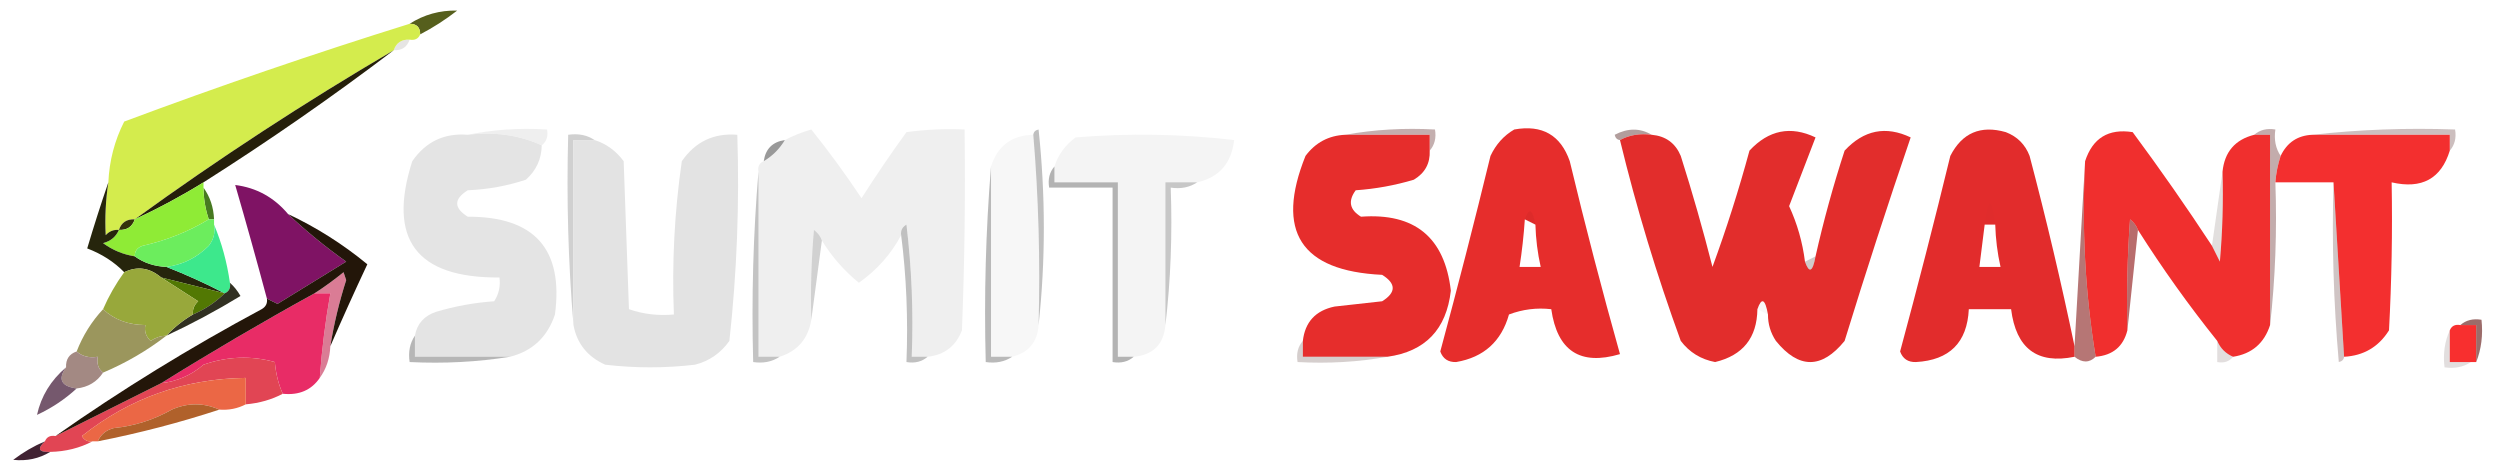 <?xml version="1.0" encoding="UTF-8"?>
<!DOCTYPE svg PUBLIC "-//W3C//DTD SVG 1.1//EN" "http://www.w3.org/Graphics/SVG/1.1/DTD/svg11.dtd">
<svg xmlns="http://www.w3.org/2000/svg" version="1.1" width="473px" height="89px" style="shape-rendering:geometricPrecision; text-rendering:geometricPrecision; image-rendering:optimizeQuality; fill-rule:evenodd; clip-rule:evenodd" xmlns:xlink="http://www.w3.org/1999/xlink">
<g><path style="opacity:1" fill="#565f1d" d="M 79.5,6.5 C 79.5,5.167 78.833,4.5 77.5,4.5C 80.215,2.764 83.215,1.93 86.5,2C 84.283,3.723 81.95,5.223 79.5,6.5 Z"/></g>
<g><path style="opacity:0.106" fill="#161204" d="M 77.5,7.5 C 77.027,8.906 76.027,9.573 74.5,9.5C 74.973,8.094 75.973,7.427 77.5,7.5 Z"/></g>
<g><path style="opacity:1" fill="#d4ec4d" d="M 77.5,4.5 C 78.833,4.5 79.5,5.167 79.5,6.5C 79.158,7.338 78.492,7.672 77.5,7.5C 75.973,7.427 74.973,8.094 74.5,9.5C 57.621,19.387 41.288,30.054 25.5,41.5C 23.973,41.427 22.973,42.094 22.5,43.5C 21.504,43.414 20.671,43.748 20,44.5C 19.828,41.175 19.995,37.841 20.5,34.5C 20.68,30.424 21.68,26.591 23.5,23C 41.349,16.328 59.349,10.162 77.5,4.5 Z"/></g>
<g><path style="opacity:0.067" fill="#111111" d="M 88.5,25.5 C 93.305,24.513 98.305,24.18 103.5,24.5C 103.737,25.791 103.404,26.791 102.5,27.5C 98.285,25.564 93.619,24.897 88.5,25.5 Z"/></g>
<g><path style="opacity:0.333" fill="#4f0f0f" d="M 254.5,25.5 C 259.975,24.511 265.642,24.178 271.5,24.5C 271.768,26.099 271.434,27.432 270.5,28.5C 270.5,27.5 270.5,26.5 270.5,25.5C 265.167,25.5 259.833,25.5 254.5,25.5 Z"/></g>
<g><path style="opacity:0.404" fill="#42100e" d="M 312.5,25.5 C 310.265,25.205 308.265,25.539 306.5,26.5C 305.957,26.44 305.624,26.107 305.5,25.5C 307.973,24.203 310.307,24.203 312.5,25.5 Z"/></g>
<g><path style="opacity:0.267" fill="#420d0c" d="M 437.5,25.5 C 446.318,24.507 455.318,24.173 464.5,24.5C 464.768,26.099 464.434,27.432 463.5,28.5C 463.5,27.5 463.5,26.5 463.5,25.5C 454.833,25.5 446.167,25.5 437.5,25.5 Z"/></g>
<g><path style="opacity:1" fill="#e4e4e4" d="M 88.5,25.5 C 93.619,24.897 98.285,25.564 102.5,27.5C 102.451,30.099 101.451,32.266 99.5,34C 95.954,35.174 92.287,35.84 88.5,36C 85.833,37.667 85.833,39.333 88.5,41C 101.136,40.963 106.636,47.13 105,59.5C 103.587,63.748 100.754,66.415 96.5,67.5C 90.5,67.5 84.5,67.5 78.5,67.5C 78.5,66.167 78.5,64.833 78.5,63.5C 78.916,61.248 80.249,59.748 82.5,59C 86.084,57.927 89.75,57.26 93.5,57C 94.38,55.644 94.713,54.144 94.5,52.5C 78.764,52.617 73.264,45.283 78,30.5C 80.55,26.808 84.05,25.142 88.5,25.5 Z"/></g>
<g><path style="opacity:1" fill="#efefef" d="M 175.5,67.5 C 174.5,67.5 173.5,67.5 172.5,67.5C 172.831,59.14 172.498,50.807 171.5,42.5C 170.702,42.957 170.369,43.624 170.5,44.5C 168.57,48.1 165.903,51.1 162.5,53.5C 159.697,51.217 157.364,48.55 155.5,45.5C 155.217,44.711 154.717,44.044 154,43.5C 153.501,49.157 153.334,54.824 153.5,60.5C 152.908,64.089 150.908,66.422 147.5,67.5C 146.167,67.5 144.833,67.5 143.5,67.5C 143.5,55.833 143.5,44.167 143.5,32.5C 143.328,31.508 143.662,30.842 144.5,30.5C 146.167,29.5 147.5,28.167 148.5,26.5C 149.997,25.694 151.664,25.028 153.5,24.5C 156.86,28.693 160.027,33.026 163,37.5C 165.71,33.247 168.543,29.08 171.5,25C 175.152,24.501 178.818,24.335 182.5,24.5C 182.667,37.171 182.5,49.838 182,62.5C 180.841,65.493 178.675,67.16 175.5,67.5 Z"/></g>
<g><path style="opacity:1" fill="#f7f7f7" d="M 195.5,25.5 C 196.495,37.322 196.828,49.322 196.5,61.5C 196.288,64.712 194.621,66.712 191.5,67.5C 190.167,67.5 188.833,67.5 187.5,67.5C 187.5,55.5 187.5,43.5 187.5,31.5C 188.744,27.588 191.411,25.588 195.5,25.5 Z"/></g>
<g><path style="opacity:0.38" fill="#5a5a5a" d="M 195.5,25.5 C 195.56,24.957 195.893,24.624 196.5,24.5C 197.825,36.994 197.825,49.327 196.5,61.5C 196.828,49.322 196.495,37.322 195.5,25.5 Z"/></g>
<g><path style="opacity:1" fill="#e62d2c" d="M 254.5,25.5 C 259.833,25.5 265.167,25.5 270.5,25.5C 270.5,26.5 270.5,27.5 270.5,28.5C 270.607,30.903 269.607,32.736 267.5,34C 263.916,35.073 260.25,35.74 256.5,36C 255.009,38.022 255.342,39.688 257.5,41C 267.674,40.248 273.341,44.914 274.5,55C 273.66,62.338 269.66,66.504 262.5,67.5C 257.167,67.5 251.833,67.5 246.5,67.5C 246.5,66.5 246.5,65.5 246.5,64.5C 246.911,60.921 248.911,58.754 252.5,58C 255.5,57.667 258.5,57.333 261.5,57C 264.167,55.333 264.167,53.667 261.5,52C 246.099,51.27 241.265,43.77 247,29.5C 248.883,26.976 251.383,25.642 254.5,25.5 Z"/></g>
<g><path style="opacity:1" fill="#e62d2c" d="M 286.5,24.5 C 291.772,23.549 295.272,25.549 297,30.5C 299.94,42.759 303.106,54.926 306.5,67C 298.967,69.227 294.633,66.393 293.5,58.5C 290.753,58.187 288.086,58.52 285.5,59.5C 284.058,64.609 280.725,67.609 275.5,68.5C 274,68.547 273,67.88 272.5,66.5C 275.821,54.215 278.988,41.882 282,29.5C 283.025,27.313 284.525,25.646 286.5,24.5 Z M 288.5,41.5 C 289.167,41.833 289.833,42.167 290.5,42.5C 290.575,45.206 290.908,47.873 291.5,50.5C 290.167,50.5 288.833,50.5 287.5,50.5C 287.963,47.518 288.296,44.518 288.5,41.5 Z"/></g>
<g><path style="opacity:1" fill="#e22d2c" d="M 341.5,49.5 C 342.301,51.793 342.968,51.46 343.5,48.5C 345.018,41.764 346.851,35.098 349,28.5C 352.632,24.591 356.798,23.758 361.5,26C 357.141,38.744 352.974,51.577 349,64.5C 344.667,69.833 340.333,69.833 336,64.5C 334.991,62.975 334.491,61.308 334.5,59.5C 333.968,56.54 333.301,56.207 332.5,58.5C 332.426,63.908 329.759,67.241 324.5,68.5C 321.812,67.995 319.645,66.662 318,64.5C 313.454,52.03 309.62,39.363 306.5,26.5C 308.265,25.539 310.265,25.205 312.5,25.5C 315.148,25.738 316.982,27.072 318,29.5C 320.203,36.441 322.203,43.441 324,50.5C 326.632,43.318 328.966,35.985 331,28.5C 334.632,24.591 338.798,23.758 343.5,26C 341.833,30.333 340.167,34.667 338.5,39C 340.042,42.334 341.042,45.834 341.5,49.5 Z"/></g>
<g><path style="opacity:1" fill="#e22c2c" d="M 392.5,65.5 C 392.5,66.167 392.5,66.833 392.5,67.5C 385.439,68.943 381.439,65.943 380.5,58.5C 377.833,58.5 375.167,58.5 372.5,58.5C 372.192,64.808 368.859,68.141 362.5,68.5C 361,68.547 360,67.88 359.5,66.5C 362.821,54.215 365.988,41.882 369,29.5C 371.226,25.139 374.726,23.639 379.5,25C 381.667,25.833 383.167,27.333 384,29.5C 387.153,41.443 389.986,53.443 392.5,65.5 Z M 375.5,42.5 C 376.167,42.5 376.833,42.5 377.5,42.5C 377.575,45.206 377.908,47.873 378.5,50.5C 377.167,50.5 375.833,50.5 374.5,50.5C 374.833,47.833 375.167,45.167 375.5,42.5 Z"/></g>
<g><path style="opacity:1" fill="#f02f2e" d="M 418.5,46.5 C 418.987,47.473 419.487,48.473 420,49.5C 420.499,43.843 420.666,38.176 420.5,32.5C 420.871,28.75 422.871,26.417 426.5,25.5C 427.5,25.5 428.5,25.5 429.5,25.5C 429.5,37.5 429.5,49.5 429.5,61.5C 428.388,64.946 426.055,66.946 422.5,67.5C 421.1,66.9 420.1,65.9 419.5,64.5C 414.112,57.778 409.112,50.778 404.5,43.5C 404.217,42.711 403.717,42.044 403,41.5C 402.5,48.492 402.334,55.492 402.5,62.5C 401.732,65.562 399.732,67.228 396.5,67.5C 394.52,55.545 393.854,43.212 394.5,30.5C 395.928,26.118 398.928,24.285 403.5,25C 408.72,32.047 413.72,39.213 418.5,46.5 Z"/></g>
<g><path style="opacity:0.346" fill="#511010" d="M 426.5,25.5 C 427.568,24.566 428.901,24.232 430.5,24.5C 430.216,26.415 430.549,28.081 431.5,29.5C 430.962,31.117 430.629,32.784 430.5,34.5C 430.827,43.682 430.493,52.682 429.5,61.5C 429.5,49.5 429.5,37.5 429.5,25.5C 428.5,25.5 427.5,25.5 426.5,25.5 Z"/></g>
<g><path style="opacity:1" fill="#f32f2f" d="M 437.5,25.5 C 446.167,25.5 454.833,25.5 463.5,25.5C 463.5,26.5 463.5,27.5 463.5,28.5C 461.869,33.822 458.203,35.822 452.5,34.5C 452.666,43.839 452.5,53.173 452,62.5C 450.029,65.638 447.196,67.305 443.5,67.5C 442.833,56.5 442.167,45.5 441.5,34.5C 437.833,34.5 434.167,34.5 430.5,34.5C 430.629,32.784 430.962,31.117 431.5,29.5C 432.708,26.956 434.708,25.622 437.5,25.5 Z"/></g>
<g><path style="opacity:0.243" fill="#404040" d="M 112.5,26.5 C 111.167,26.5 109.833,26.5 108.5,26.5C 108.5,38.167 108.5,49.833 108.5,61.5C 107.505,49.678 107.172,37.678 107.5,25.5C 109.415,25.215 111.081,25.549 112.5,26.5 Z"/></g>
<g><path style="opacity:1" fill="#e3e3e3" d="M 108.5,61.5 C 108.5,49.833 108.5,38.167 108.5,26.5C 109.833,26.5 111.167,26.5 112.5,26.5C 114.716,27.203 116.549,28.536 118,30.5C 118.333,39.833 118.667,49.167 119,58.5C 121.719,59.444 124.552,59.777 127.5,59.5C 127.109,49.767 127.609,40.1 129,30.5C 131.55,26.808 135.05,25.142 139.5,25.5C 139.922,38.561 139.422,51.561 138,64.5C 136.363,66.81 134.196,68.31 131.5,69C 125.833,69.667 120.167,69.667 114.5,69C 111.143,67.487 109.143,64.987 108.5,61.5 Z"/></g>
<g><path style="opacity:1" fill="#f4f4f4" d="M 226.5,34.5 C 224.5,34.5 222.5,34.5 220.5,34.5C 220.5,43.5 220.5,52.5 220.5,61.5C 220.167,65.167 218.167,67.167 214.5,67.5C 213.5,67.5 212.5,67.5 211.5,67.5C 211.5,56.5 211.5,45.5 211.5,34.5C 207.5,34.5 203.5,34.5 199.5,34.5C 199.5,33.5 199.5,32.5 199.5,31.5C 200.203,29.284 201.536,27.451 203.5,26C 213.517,25.168 223.517,25.334 233.5,26.5C 232.99,30.902 230.656,33.569 226.5,34.5 Z"/></g>
<g><path style="opacity:0.69" fill="#6c6c6c" d="M 148.5,26.5 C 147.5,28.167 146.167,29.5 144.5,30.5C 144.833,28.167 146.167,26.833 148.5,26.5 Z"/></g>
<g><path style="opacity:0.969" fill="#1f1904" d="M 74.5,9.5 C 62.886,18.314 50.886,26.647 38.5,34.5C 34.326,37.088 29.993,39.421 25.5,41.5C 41.288,30.054 57.621,19.387 74.5,9.5 Z"/></g>
<g><path style="opacity:0.506" fill="#767676" d="M 187.5,31.5 C 187.5,43.5 187.5,55.5 187.5,67.5C 188.833,67.5 190.167,67.5 191.5,67.5C 190.081,68.451 188.415,68.784 186.5,68.5C 186.171,55.989 186.505,43.655 187.5,31.5 Z"/></g>
<g><path style="opacity:0.6" fill="#851b1a" d="M 394.5,30.5 C 393.854,43.212 394.52,55.545 396.5,67.5C 395.295,68.686 393.961,68.686 392.5,67.5C 392.5,66.833 392.5,66.167 392.5,65.5C 393.167,53.833 393.833,42.167 394.5,30.5 Z"/></g>
<g><path style="opacity:0.129" fill="#220806" d="M 420.5,32.5 C 420.666,38.176 420.499,43.843 420,49.5C 419.487,48.473 418.987,47.473 418.5,46.5C 419.167,41.833 419.833,37.167 420.5,32.5 Z"/></g>
<g><path style="opacity:0.239" fill="#3a0c0b" d="M 441.5,34.5 C 442.167,45.5 442.833,56.5 443.5,67.5C 443.44,68.043 443.107,68.376 442.5,68.5C 441.501,57.186 441.168,45.853 441.5,34.5 Z"/></g>
<g><path style="opacity:0.341" fill="#515151" d="M 143.5,32.5 C 143.5,44.167 143.5,55.833 143.5,67.5C 144.833,67.5 146.167,67.5 147.5,67.5C 146.081,68.451 144.415,68.784 142.5,68.5C 142.172,56.322 142.505,44.322 143.5,32.5 Z"/></g>
<g><path style="opacity:0.616" fill="#838383" d="M 199.5,31.5 C 199.5,32.5 199.5,33.5 199.5,34.5C 203.5,34.5 207.5,34.5 211.5,34.5C 211.5,45.5 211.5,56.5 211.5,67.5C 212.5,67.5 213.5,67.5 214.5,67.5C 213.432,68.434 212.099,68.768 210.5,68.5C 210.5,57.5 210.5,46.5 210.5,35.5C 206.5,35.5 202.5,35.5 198.5,35.5C 198.232,33.901 198.566,32.568 199.5,31.5 Z"/></g>
<g><path style="opacity:0.31" fill="#4a4a4a" d="M 226.5,34.5 C 225.081,35.451 223.415,35.785 221.5,35.5C 221.826,44.349 221.493,53.016 220.5,61.5C 220.5,52.5 220.5,43.5 220.5,34.5C 222.5,34.5 224.5,34.5 226.5,34.5 Z"/></g>
<g><path style="opacity:1" fill="#7f1364" d="M 54.5,40.5 C 57.913,43.72 61.579,46.72 65.5,49.5C 61.167,52.167 56.833,54.833 52.5,57.5C 51.816,57.137 51.15,56.804 50.5,56.5C 48.579,49.318 46.579,42.151 44.5,35C 48.517,35.51 51.85,37.343 54.5,40.5 Z"/></g>
<g><path style="opacity:1" fill="#477921" d="M 38.5,35.5 C 39.738,37.214 40.405,39.214 40.5,41.5C 40.167,41.5 39.833,41.5 39.5,41.5C 38.85,39.565 38.517,37.565 38.5,35.5 Z"/></g>
<g><path style="opacity:0.043" fill="#250b07" d="M 290.5,42.5 C 289.833,42.167 289.167,41.833 288.5,41.5C 289.301,39.207 289.968,39.54 290.5,42.5 Z"/></g>
<g><path style="opacity:0.008" fill="#310f0b" d="M 377.5,42.5 C 376.833,42.5 376.167,42.5 375.5,42.5C 376.167,37.167 376.833,37.167 377.5,42.5 Z"/></g>
<g><path style="opacity:1" fill="#34320b" d="M 25.5,41.5 C 25.027,42.906 24.027,43.573 22.5,43.5C 22.973,42.094 23.973,41.427 25.5,41.5 Z"/></g>
<g><path style="opacity:1" fill="#8feb36" d="M 38.5,34.5 C 38.5,34.833 38.5,35.167 38.5,35.5C 38.517,37.565 38.85,39.565 39.5,41.5C 35.694,43.811 31.528,45.477 27,46.5C 25.97,46.836 25.47,47.503 25.5,48.5C 23.287,48.152 21.287,47.319 19.5,46C 20.942,45.623 21.942,44.79 22.5,43.5C 24.027,43.573 25.027,42.906 25.5,41.5C 29.993,39.421 34.326,37.088 38.5,34.5 Z"/></g>
<g><path style="opacity:0.647" fill="#911d1d" d="M 404.5,43.5 C 403.833,49.833 403.167,56.167 402.5,62.5C 402.334,55.492 402.5,48.492 403,41.5C 403.717,42.044 404.217,42.711 404.5,43.5 Z"/></g>
<g><path style="opacity:0.686" fill="#a3a3a3" d="M 175.5,67.5 C 174.432,68.434 173.099,68.768 171.5,68.5C 171.826,60.316 171.492,52.316 170.5,44.5C 170.369,43.624 170.702,42.957 171.5,42.5C 172.498,50.807 172.831,59.14 172.5,67.5C 173.5,67.5 174.5,67.5 175.5,67.5 Z"/></g>
<g><path style="opacity:0.224" fill="#333333" d="M 155.5,45.5 C 154.833,50.5 154.167,55.5 153.5,60.5C 153.334,54.824 153.501,49.157 154,43.5C 154.717,44.044 155.217,44.711 155.5,45.5 Z"/></g>
<g><path style="opacity:1" fill="#26250c" d="M 20.5,34.5 C 19.995,37.841 19.828,41.175 20,44.5C 20.671,43.748 21.504,43.414 22.5,43.5C 21.942,44.79 20.942,45.623 19.5,46C 21.287,47.319 23.287,48.152 25.5,48.5C 27.214,49.738 29.214,50.405 31.5,50.5C 35.251,51.973 38.917,53.64 42.5,55.5C 38.5,54.5 34.5,53.5 30.5,52.5C 28.309,50.647 25.975,50.313 23.5,51.5C 21.605,49.557 19.272,48.057 16.5,47C 17.773,42.719 19.106,38.553 20.5,34.5 Z"/></g>
<g><path style="opacity:1" fill="#6ced5d" d="M 39.5,41.5 C 39.833,41.5 40.167,41.5 40.5,41.5C 40.5,41.833 40.5,42.167 40.5,42.5C 40.762,43.978 40.429,45.311 39.5,46.5C 37.263,48.748 34.596,50.081 31.5,50.5C 29.214,50.405 27.214,49.738 25.5,48.5C 25.47,47.503 25.97,46.836 27,46.5C 31.528,45.477 35.694,43.811 39.5,41.5 Z"/></g>
<g><path style="opacity:0.212" fill="#250905" d="M 343.5,48.5 C 342.968,51.46 342.301,51.793 341.5,49.5C 342.167,49.167 342.833,48.833 343.5,48.5 Z"/></g>
<g><path style="opacity:1" fill="#3de88c" d="M 40.5,42.5 C 41.945,45.937 42.945,49.603 43.5,53.5C 43.672,54.492 43.338,55.158 42.5,55.5C 38.917,53.64 35.251,51.973 31.5,50.5C 34.596,50.081 37.263,48.748 39.5,46.5C 40.429,45.311 40.762,43.978 40.5,42.5 Z"/></g>
<g><path style="opacity:1" fill="#da7c95" d="M 62.5,65.5 C 62.405,67.786 61.738,69.786 60.5,71.5C 60.887,66.126 61.553,60.793 62.5,55.5C 61.5,55.5 60.5,55.5 59.5,55.5C 61.355,54.31 63.188,52.977 65,51.5C 65.167,52 65.333,52.5 65.5,53C 64.184,57.11 63.184,61.276 62.5,65.5 Z"/></g>
<g><path style="opacity:1" fill="#527803" d="M 30.5,52.5 C 34.5,53.5 38.5,54.5 42.5,55.5C 40.795,57.192 38.795,58.525 36.5,59.5C 36.414,58.504 36.748,57.671 37.5,57C 35.102,55.476 32.769,53.976 30.5,52.5 Z"/></g>
<g><path style="opacity:0.869" fill="#131202" d="M 43.5,53.5 C 44.267,54.172 44.934,55.005 45.5,56C 40.938,58.78 36.272,61.28 31.5,63.5C 32.945,61.937 34.611,60.604 36.5,59.5C 38.795,58.525 40.795,57.192 42.5,55.5C 43.338,55.158 43.672,54.492 43.5,53.5 Z"/></g>
<g><path style="opacity:0.031" fill="#240c06" d="M 334.5,59.5 C 333.833,59.167 333.167,58.833 332.5,58.5C 333.301,56.207 333.968,56.54 334.5,59.5 Z"/></g>
<g><path style="opacity:1" fill="#98a83b" d="M 30.5,52.5 C 32.769,53.976 35.102,55.476 37.5,57C 36.748,57.671 36.414,58.504 36.5,59.5C 34.611,60.604 32.945,61.937 31.5,63.5C 30.417,63.539 29.417,63.873 28.5,64.5C 27.614,63.675 27.281,62.675 27.5,61.5C 24.264,61.482 21.597,60.482 19.5,58.5C 20.569,56.031 21.902,53.698 23.5,51.5C 25.975,50.313 28.309,50.647 30.5,52.5 Z"/></g>
<g><path style="opacity:1" fill="#e82c66" d="M 59.5,55.5 C 60.5,55.5 61.5,55.5 62.5,55.5C 61.553,60.793 60.887,66.126 60.5,71.5C 58.91,73.821 56.577,74.821 53.5,74.5C 52.691,72.708 52.191,70.708 52,68.5C 47.51,67.254 43.01,67.42 38.5,69C 36.182,70.993 33.516,72.159 30.5,72.5C 39.994,66.584 49.661,60.918 59.5,55.5 Z"/></g>
<g><path style="opacity:1" fill="#9b965d" d="M 19.5,58.5 C 21.597,60.482 24.264,61.482 27.5,61.5C 27.281,62.675 27.614,63.675 28.5,64.5C 29.417,63.873 30.417,63.539 31.5,63.5C 27.836,66.335 23.836,68.668 19.5,70.5C 18.596,69.791 18.263,68.791 18.5,67.5C 16.901,67.768 15.568,67.434 14.5,66.5C 15.669,63.489 17.336,60.822 19.5,58.5 Z"/></g>
<g><path style="opacity:1" fill="#f82f2f" d="M 465.5,61.5 C 466.5,61.5 467.5,61.5 468.5,61.5C 468.5,63.833 468.5,66.167 468.5,68.5C 468.167,68.5 467.833,68.5 467.5,68.5C 466.167,68.5 464.833,68.5 463.5,68.5C 463.5,66.5 463.5,64.5 463.5,62.5C 463.842,61.662 464.508,61.328 465.5,61.5 Z"/></g>
<g><path style="opacity:0.638" fill="#651a16" d="M 465.5,61.5 C 466.568,60.566 467.901,60.232 469.5,60.5C 469.806,63.385 469.473,66.052 468.5,68.5C 468.5,66.167 468.5,63.833 468.5,61.5C 467.5,61.5 466.5,61.5 465.5,61.5 Z"/></g>
<g><path style="opacity:0.129" fill="#210606" d="M 419.5,64.5 C 420.1,65.9 421.1,66.9 422.5,67.5C 421.791,68.404 420.791,68.737 419.5,68.5C 419.5,67.167 419.5,65.833 419.5,64.5 Z"/></g>
<g><path style="opacity:0.532" fill="#777777" d="M 78.5,63.5 C 78.5,64.833 78.5,66.167 78.5,67.5C 84.5,67.5 90.5,67.5 96.5,67.5C 90.355,68.49 84.022,68.823 77.5,68.5C 77.216,66.585 77.549,64.919 78.5,63.5 Z"/></g>
<g><path style="opacity:0.2" fill="#2f0a09" d="M 246.5,64.5 C 246.5,65.5 246.5,66.5 246.5,67.5C 251.833,67.5 257.167,67.5 262.5,67.5C 257.025,68.489 251.358,68.822 245.5,68.5C 245.232,66.901 245.566,65.568 246.5,64.5 Z"/></g>
<g><path style="opacity:0.133" fill="#2a0c08" d="M 463.5,62.5 C 463.5,64.5 463.5,66.5 463.5,68.5C 464.833,68.5 466.167,68.5 467.5,68.5C 466.081,69.451 464.415,69.784 462.5,69.5C 462.198,66.941 462.532,64.607 463.5,62.5 Z"/></g>
<g><path style="opacity:1" fill="#a38983" d="M 14.5,66.5 C 15.568,67.434 16.901,67.768 18.5,67.5C 18.263,68.791 18.596,69.791 19.5,70.5C 18.341,72.25 16.674,73.25 14.5,73.5C 11.569,73.09 10.903,71.756 12.5,69.5C 12.427,67.973 13.094,66.973 14.5,66.5 Z"/></g>
<g><path style="opacity:1" fill="#e14554" d="M 53.5,74.5 C 51.401,75.612 49.067,76.278 46.5,76.5C 46.5,74.833 46.5,73.167 46.5,71.5C 34.862,71.654 24.529,75.321 15.5,82.5C 15.957,83.297 16.624,83.631 17.5,83.5C 15.095,84.768 12.428,85.435 9.5,85.5C 7.302,85.591 6.969,84.924 8.5,83.5C 8.842,82.662 9.508,82.328 10.5,82.5C 17.167,79.167 23.833,75.833 30.5,72.5C 33.516,72.159 36.182,70.993 38.5,69C 43.01,67.42 47.51,67.254 52,68.5C 52.191,70.708 52.691,72.708 53.5,74.5 Z"/></g>
<g><path style="opacity:0.984" fill="#201306" d="M 54.5,40.5 C 59.866,43.021 64.866,46.188 69.5,50C 67.051,55.209 64.717,60.376 62.5,65.5C 63.184,61.276 64.184,57.11 65.5,53C 65.333,52.5 65.167,52 65,51.5C 63.188,52.977 61.355,54.31 59.5,55.5C 49.661,60.918 39.994,66.584 30.5,72.5C 23.833,75.833 17.167,79.167 10.5,82.5C 22.934,73.773 35.934,65.773 49.5,58.5C 50.297,58.043 50.631,57.376 50.5,56.5C 51.15,56.804 51.816,57.137 52.5,57.5C 56.833,54.833 61.167,52.167 65.5,49.5C 61.579,46.72 57.913,43.72 54.5,40.5 Z"/></g>
<g><path style="opacity:1" fill="#75586d" d="M 12.5,69.5 C 10.903,71.756 11.569,73.09 14.5,73.5C 12.324,75.515 9.824,77.182 7,78.5C 7.779,74.956 9.613,71.956 12.5,69.5 Z"/></g>
<g><path style="opacity:1" fill="#eb6745" d="M 46.5,76.5 C 44.958,77.301 43.291,77.634 41.5,77.5C 38.519,76.174 35.519,76.174 32.5,77.5C 29.087,79.437 25.42,80.604 21.5,81C 20.058,81.377 19.058,82.21 18.5,83.5C 18.167,83.5 17.833,83.5 17.5,83.5C 16.624,83.631 15.957,83.297 15.5,82.5C 24.529,75.321 34.862,71.654 46.5,71.5C 46.5,73.167 46.5,74.833 46.5,76.5 Z"/></g>
<g><path style="opacity:1" fill="#b0612b" d="M 41.5,77.5 C 34.06,79.944 26.394,81.944 18.5,83.5C 19.058,82.21 20.058,81.377 21.5,81C 25.42,80.604 29.087,79.437 32.5,77.5C 35.519,76.174 38.519,76.174 41.5,77.5 Z"/></g>
<g><path style="opacity:0.925" fill="#321122" d="M 8.5,83.5 C 6.969,84.924 7.302,85.591 9.5,85.5C 7.392,86.775 5.058,87.275 2.5,87C 4.391,85.558 6.391,84.391 8.5,83.5 Z"/></g>
</svg>
